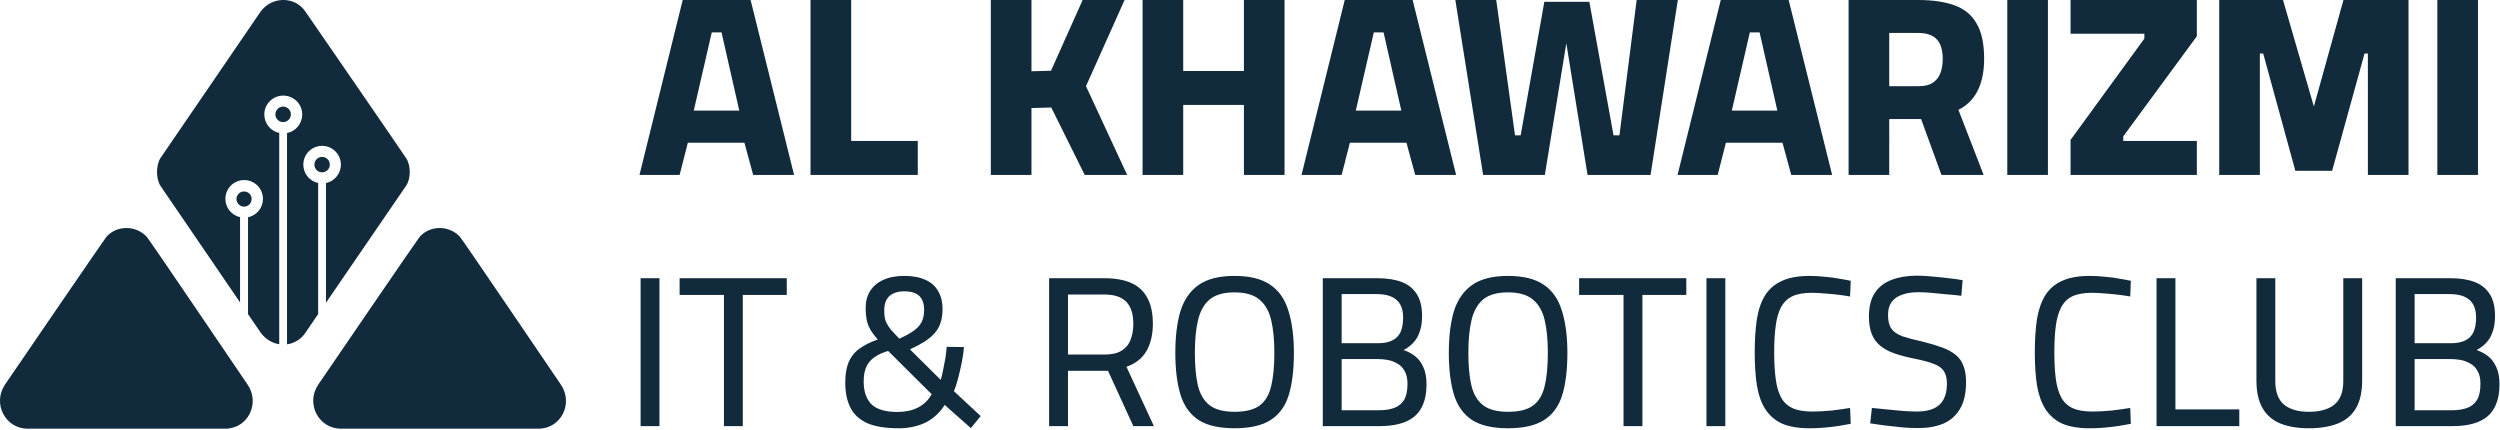 <svg version="1.2" xmlns="http://www.w3.org/2000/svg" viewBox="0 0 2916 501" width="1164" height="200"><style>.a{fill:#112b3c}</style><path class="a" d="m792.7 204h-46.8l50.4-204h79.2l50.7 204h-47.7l-10.2-37.5h-66zm37.5-166.2l-21 91.2h53.1l-20.7-91.2zm240.3 166.2h-125.1v-204h47.4v164.4h77.7zm132.6 0h-47.4v-204h47.4v83.1l22.8-0.6 36.9-82.5h48.9l-45 100.5 48 103.5h-49.5l-39-78.6-23.1 0.6zm177 0h-47.4v-204h47.4v82.8h70.8v-82.8h47.4v204h-47.4v-81.6h-70.8zm184.8 0h-46.8l50.4-204h79.2l50.7 204h-47.7l-10.2-37.5h-66zm37.5-166.2l-21 91.2h53.1l-20.7-91.2zm199.5 166.2h-72l-32.4-204h47.7l21.9 157.8h6.6l27.6-155.7h52.5l28.2 155.7h6.9l20.1-157.8h48l-31.8 204h-73.5l-24.9-154.5h0.3zm201.6 0h-46.8l50.4-204h79.2l50.7 204h-47.7l-10.2-37.5h-66zm37.5-166.2l-21 91.2h53.1l-20.7-91.2zm162.6 166.2h-47.4v-204h81q25.8 0 42.9 6.3 17.1 6.3 25.5 21.3 8.7 14.7 8.7 41.1 0 21.9-7.5 36.9-7.5 15-22.5 22.5l29.4 75.9h-49.2l-23.7-65.1h-37.2zm0-165.6v62.1h34.8q9.9 0 15.9-3.9 6.3-4.2 9-11.4 2.7-7.2 2.7-16.5 0-15.3-6.9-22.8-6.9-7.5-21.9-7.5zm185.1 165.6h-47.4v-204h47.4zm173.7 0h-147.3v-40.8l86.1-118.2v-5.7h-86.1v-39.3h147.3v42.3l-85.8 116.7v5.4h85.8zm73.5 0h-47.4v-204h74.4l36 124.2 34.5-124.2h75.9v204h-47.4v-141.6h-3.9l-37.8 136.8h-42.9l-37.5-136.8h-3.9zm254.4 0h-47.4v-204h47.4z"/><path class="a" d="m769.2 497h-22v-172.5h22zm97.2 0h-22v-153h-51.7v-19.5h125v19.5h-51.3zm181.8 2.5q-23.5 0-37.3-6.2-13.5-6.5-19.2-18.3-5.8-12-5.8-28.5 0-14.7 4-24.2 4.3-9.8 12.8-15.8 8.5-6.2 21.2-10.5-6.2-7-9.2-12.5-3-5.7-4-11.5-1-5.7-1-13 0-11.2 5.2-19.5 5.3-8.5 15.3-13 10-4.7 24.5-4.7 15 0 25 4.7 10 4.5 14.7 13.3 5 8.5 5 20.5 0 9-2.2 15.7-2 6.8-6.8 12.3-4.5 5.2-11.7 10-7.3 4.5-17.3 9.2l35.8 35.5q1.5-4 2.7-10.7 1.5-7 2.8-14.5 1.2-7.8 1.5-13.3l20.2 0.3q-0.7 8.7-2.7 18.5-2 9.7-4.3 18.5-2.2 8.5-4.7 14.5l31.2 29-11.5 14-30.5-27q-8.5 13.5-22.2 20.5-13.8 6.7-31.5 6.7zm-1.5-19q13.5 0 23.7-5 10.5-5.2 16.3-15.7l-50.8-50.5q-10 3-16.2 7.5-6.3 4.5-9.3 11.2-3 6.8-3 16.8 0 17.5 9 26.7 9.3 9 30.3 9zm2.2-85.5q10.3-4.5 16.5-9 6.5-4.5 9.5-10.2 3-5.8 3-14.3 0-10.7-5.5-16.2-5.5-5.5-17.7-5.5-11 0-17.3 5.5-6 5.5-6 16.7 0 4.5 0.5 8 0.5 3.5 2.3 7 1.7 3.5 5.2 7.8 3.8 4.2 9.5 10.2zm196.8 102h-22v-172.5h64.5q18.7 0 31.2 5.5 12.5 5.5 18.8 17.3 6.5 11.7 6.5 30.2 0 19-7.5 32-7.5 12.8-23.3 18.3l32 69.2h-24l-29.5-64.5h-46.7zm0-153.5v70h43q12.2 0 19.5-4.5 7.5-4.7 10.5-12.7 3.2-8.3 3.2-18.5 0-17.3-8.2-25.8-8.3-8.5-25.5-8.5zm194.2 156q-27 0-42-9.7-15-10-21-29.5-6-19.8-6-48.8 0-28.7 6-48.7 6.3-20 21.3-30.5 15-10.5 41.7-10.5 27 0 42 10.5 15 10.2 21 30.5 6.3 20 6.3 48.7 0 29.8-6 49.3-6 19.5-21.3 29.2-15 9.5-42 9.5zm0-19.2q19.3 0 29.3-7.3 10-7.5 13.5-22.7 3.7-15.3 3.7-38.8 0-22.5-3.7-38.2-3.8-15.8-13.8-24-10-8.3-29-8.3-19 0-29 8.3-9.7 8.2-13.5 24-3.7 15.5-3.7 38.2 0 22.8 3.5 38 3.7 15.3 13.5 23 10 7.8 29.2 7.8zm169.5 16.7h-66.5v-172.5h63.8q17 0 28.5 4.5 11.5 4.5 17.5 14.3 6 9.5 6 25.2 0 10.8-2.8 18.5-2.5 7.5-7.2 12.5-4.5 5-11.5 8.8 7.5 2.5 13.5 7.2 6 4.8 9.5 12.8 3.7 7.7 3.7 20.2 0 13.5-4 23-3.7 9.3-11 15-7.2 5.5-17.2 8-9.8 2.5-22.3 2.5zm-44.5-78.2v59.7h43.5q10.3 0 17.8-2.7 7.5-2.8 11.5-9.3 4-6.7 4-19 0-9.2-3.5-15-3.3-6-8.8-8.7-5.2-3-11-4-5.7-1-10.7-1zm0-75.8v57.3h42.5q10.2 0 16.7-3.3 6.5-3.2 9.5-9.7 3-6.8 3-16.8 0-14.2-7.7-20.7-7.5-6.8-23.3-6.8zm194 156.5q-27 0-42-9.7-15-10-21-29.5-6-19.8-6-48.8 0-28.7 6-48.7 6.3-20 21.3-30.5 15-10.5 41.7-10.5 27 0 42 10.5 15 10.2 21 30.5 6.3 20 6.3 48.7 0 29.8-6 49.3-6 19.5-21.3 29.2-15 9.5-42 9.5zm0-19.2q19.3 0 29.3-7.3 10-7.5 13.5-22.7 3.7-15.3 3.7-38.8 0-22.5-3.7-38.2-3.8-15.8-13.8-24-10-8.3-29-8.3-19 0-29 8.3-9.7 8.2-13.5 24-3.7 15.5-3.7 38.2 0 22.8 3.5 38 3.7 15.3 13.5 23 10 7.8 29.2 7.8zm156.8 16.7h-22v-153h-51.8v-19.5h125v19.5h-51.2zm96.7 0h-22v-172.5h22zm98.3 2.5q-19.8 0-32.3-5.5-12.2-5.7-19.5-17-7-11.2-9.7-27.7-2.5-16.5-2.5-38.3 0-22 2.5-38.7 2.7-16.8 9.7-28 7.3-11.3 19.8-16.8 12.5-5.7 32-5.7 9 0 17.7 1 9 0.7 16.8 2.2 8 1.3 13.5 2.5l-0.8 18.3q-5.5-1-13.5-2-7.7-1-16-1.5-8.2-0.8-15-0.8-14 0-22.7 4-8.5 4-13.3 12.8-4.5 8.5-6.2 21.7-1.8 13-1.8 31 0 17.8 1.8 31 1.7 13 6.2 21.5 4.5 8.3 13.3 12.5 8.7 4 23 4 10.5 0 23-1.2 12.5-1.5 21.2-3l0.8 18.5q-6 1.2-14 2.5-8 1.2-17 2-8.8 0.7-17 0.7zm126.5-0.2q-8 0-18.3-0.8-10-1-20-2.2-10-1.5-17.5-2.5l2-18q7.5 0.7 17 1.7 9.8 1 19.3 1.8 9.5 0.7 16.2 0.7 11.8 0 19.5-3.5 7.8-3.5 11.5-10.5 4-7.2 4-18.5 0-9-3.5-14.5-3.5-5.5-11.7-8.5-8-3.2-21.8-6-13.7-2.7-24-6.2-10-3.5-16.7-9-6.8-5.5-10-13.8-3.3-8.2-3.3-20.5 0-17.2 7-27.5 7-10.5 19.8-15.2 12.7-4.8 29.7-4.8 7.5 0 17.3 1 9.7 0.8 19.2 2 9.5 1 16.3 2.3l-1.5 18.2q-7.5-1-17-1.7-9.5-1-18.5-1.8-8.8-0.7-14.3-0.7-11.5 0-19.5 3-8 2.7-12.2 8.7-4 5.8-4 14.8 0 10.7 4 16.2 4 5.5 13 8.8 9 3 23.5 6.2 13.2 3.3 22.7 6.8 9.5 3.5 15.8 8.7 6.2 5 9 12.8 3 7.7 3 19 0 19.2-7 31-6.8 11.7-19.3 17.2-12.5 5.3-29.7 5.3zm200.2 0.2q-19.7 0-32.2-5.5-12.3-5.7-19.5-17-7-11.2-9.8-27.7-2.5-16.5-2.5-38.3 0-22 2.5-38.7 2.8-16.8 9.8-28 7.2-11.3 19.7-16.8 12.5-5.7 32-5.7 9 0 17.8 1 9 0.7 16.7 2.2 8 1.3 13.5 2.5l-0.7 18.3q-5.5-1-13.5-2-7.8-1-16-1.5-8.3-0.8-15-0.8-14 0-22.8 4-8.5 4-13.2 12.8-4.5 8.5-6.3 21.7-1.7 13-1.7 31 0 17.8 1.7 31 1.8 13 6.3 21.5 4.5 8.3 13.2 12.5 8.8 4 23 4 10.5 0 23-1.2 12.5-1.5 21.3-3l0.7 18.5q-6 1.2-14 2.5-8 1.2-17 2-8.7 0.7-17 0.7zm174.5-2.5h-96.5v-172.5h22v153h74.5zm81 2.5q-19.2 0-33-5.5-13.5-5.5-20.7-17.7-7.3-12.3-7.3-32.5v-119.3h22v120q0 19 10.3 27.5 10.2 8.3 28.7 8.3 19.5 0 29.8-8.3 10.5-8.5 10.5-27.5v-120h22v119.3q0 20-7.3 32.5-7.2 12.2-21.2 17.7-13.8 5.5-33.8 5.5zm168-2.5h-66.5v-172.5h63.8q17 0 28.5 4.5 11.5 4.5 17.5 14.3 6 9.5 6 25.2 0 10.8-2.8 18.5-2.5 7.5-7.2 12.5-4.5 5-11.5 8.8 7.5 2.5 13.5 7.2 6 4.8 9.5 12.8 3.7 7.7 3.7 20.2 0 13.5-4 23-3.7 9.3-11 15-7.2 5.5-17.2 8-9.8 2.5-22.3 2.5zm-44.5-78.2v59.7h43.5q10.3 0 17.8-2.7 7.5-2.8 11.5-9.3 4-6.7 4-19 0-9.2-3.5-15-3.3-6-8.8-8.7-5.2-3-11-4-5.7-1-10.7-1zm0-75.8v57.3h42.5q10.2 0 16.7-3.3 6.5-3.2 9.5-9.7 3-6.8 3-16.8 0-14.2-7.7-20.7-7.5-6.8-23.3-6.8z"/><path fill-rule="evenodd" class="a" d="m124.4 275.9c12.2-13.3 34-13.3 46.7 0.2 3 3.2 114.9 168.4 117.7 172.5 15 22 0.2 51.4-26 51.4-4.4 0-222.7 0-230.6 0-26.1 0-41.2-29.4-26.4-51.4 3.7-5.4 116.5-170.5 118.6-172.7zm365.3 0c12.3-13.3 34.1-13.3 46.7 0.2 3 3.2 115 168.4 117.8 172.5 15 22 0.1 51.4-26.1 51.4-4.4 0-222.6 0-230.5 0-26.1 0-41.3-29.4-26.4-51.4 3.6-5.4 116.5-170.5 118.5-172.7zm-302.5-91.6c1.3-2.1 116.5-170.4 116.5-170.4 13.2-18.6 40.7-18.6 52.8 0 0 0 115.5 167.5 117.1 170.4 5.8 8.6 5.8 24.1 0 32.5-1.3 2-59.6 87-93.4 136.3v-139.6c9.9-2.1 17.4-10.9 17.4-21.5 0-12.1-9.8-21.9-21.9-21.9-12.1 0-21.9 9.8-21.9 21.9 0 10.6 7.4 19.4 17.3 21.4v152.9c-8.5 12.5-14.1 20.7-14.6 21.4-5.2 8.1-13.2 12.7-21.7 13.9v-246.4c10.1-2 17.7-11 17.7-21.7 0-12.2-9.9-22-22.1-22-12.2 0-22.1 9.8-22.1 22 0 10.6 7.5 19.5 17.4 21.6v246.4c-8.3-1.3-16.4-6-21.9-13.9-0.5-0.7-6-8.9-14.5-21.2v-113c10-2.1 17.4-10.9 17.4-21.4 0-12.2-9.8-22-21.9-22-12.1 0-21.9 9.8-21.9 22 0 10.4 7.3 19.1 17.1 21.3v99.4c-33.8-49.5-91.8-134.3-92.8-135.9-5.4-8.4-5.4-23.9 0-32.5zm143-41.9c-4.9 0-9-4-9-9 0-5 4.1-9.1 9-9.1 5 0 9.1 4.1 9.1 9.1 0 5-4.1 9-9.1 9zm-45.5 98.6c-4.9 0-8.9-4-8.9-8.9 0-4.9 4-8.8 8.9-8.8 4.9 0 8.8 3.9 8.8 8.8 0 4.9-3.9 8.9-8.8 8.9zm91-40c-5 0-9-4-9-9 0-5 4-9 9-9 5 0 9 4 9 9 0 5-4 9-9 9z"/></svg>